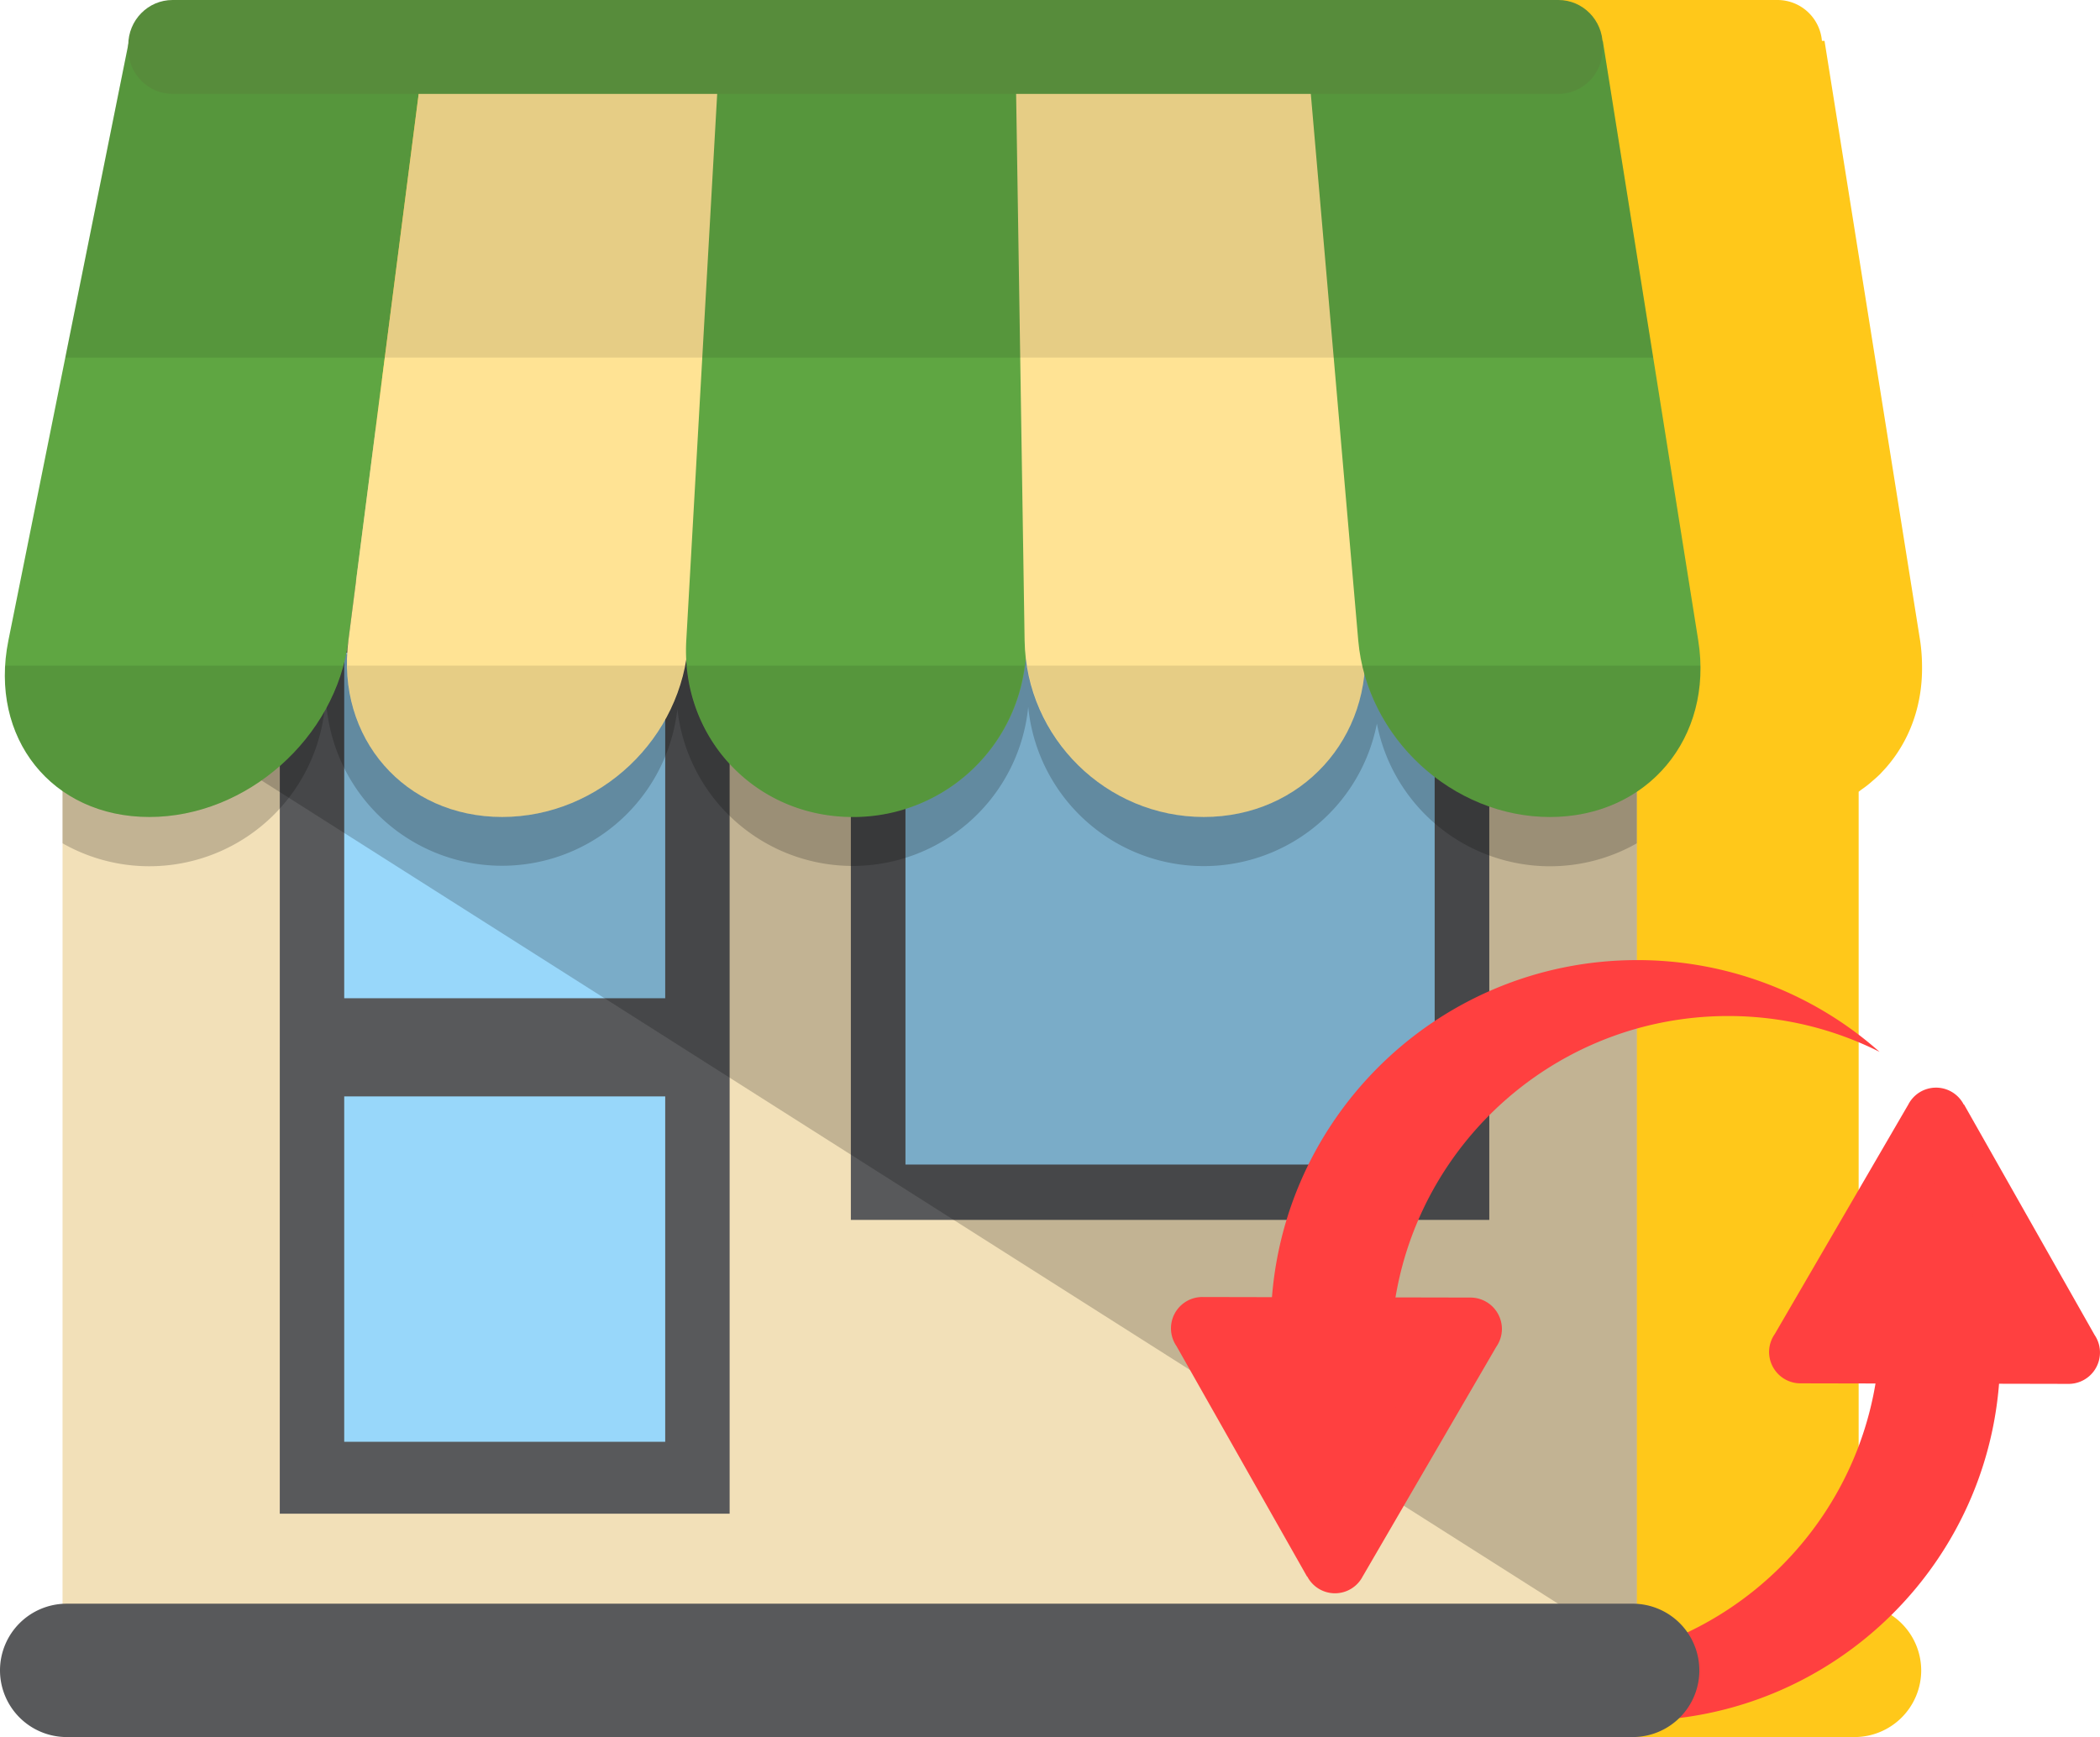 <svg xmlns="http://www.w3.org/2000/svg" width="76.674" height="63.427" viewBox="0 0 76.674 63.427"><path fill="#FFC81A" d="M67.862 58.574V28.91c.036-.025.067-.053.104-.08a3.79 3.79 0 0 0 .41-.322c.092-.077.18-.156.266-.24l.097-.105a4.403 4.403 0 0 0 .297-.344c.744-.944 1.16-2.156 1.14-3.505v-.012a6.55 6.55 0 0 0-.07-.915l-3.49-21.895h-.095A1.63 1.63 0 0 0 64.906 0H13.892a1.64 1.64 0 0 0-1.632 1.646v.137c0 .353.11.677.3.945l-2.078 10.33-2.078 10.33c-.347 1.72.02 3.28.887 4.436l.022.03c.082.11.172.212.264.314l.088.098c.08.087.17.168.26.247.045.04.092.084.14.125.082.068.168.133.257.197.022.015.04.033.063.048v29.693A2.422 2.422 0 0 0 8.1 60.99a2.435 2.435 0 0 0 2.433 2.437h57.18a2.436 2.436 0 0 0 2.433-2.436 2.428 2.428 0 0 0-2.284-2.416z"/><path fill="#F2E0B8" d="M2.284 15.66h57.48v44.723H2.283z"/><path fill="#58595B" d="M10.216 21.215H26.64V55.27H10.215z"/><path fill="#98D7FA" d="M12.568 40.033h11.72v12.612h-11.72zM12.568 23.836h11.72V36.45h-11.72z"/><path fill="#58595B" d="M31.066 20.917h23.31v23.626h-23.31z"/><path fill="#98D7FA" d="M33.06 22.937h19.322v19.585H33.06z"/><path fill="#98D7FA" d="M34.366 24.26h16.708V41.2H34.366z"/><path opacity=".2" d="M59.764 60.383L2.284 23.885h57.48z"/><g fill="#FF4040"><path d="M76.472 48.737L71.71 40.33h-.012a1.138 1.138 0 0 0-2.034.023h-.002l-4.86 8.354c-.13.186-.208.41-.21.654 0 .636.512 1.15 1.145 1.15l9.79.02a1.145 1.145 0 0 0 .945-1.793z"/><path d="M68.013 44.575a12.35 12.35 0 0 1 .633 3.9c0 6.803-5.517 12.318-12.32 12.318-1.986 0-3.86-.473-5.522-1.31a13.328 13.328 0 0 0 8.85 3.35c7.388 0 13.376-5.99 13.376-13.376 0-2.4-.636-4.65-1.745-6.6l-3.272 1.718z"/><g><path d="M42.956 49.153l4.764 8.41h.01a1.14 1.14 0 0 0 2.035-.024h.002l4.86-8.355c.13-.186.208-.41.21-.655a1.15 1.15 0 0 0-1.145-1.15l-9.79-.02a1.144 1.144 0 0 0-.946 1.793z"/><path d="M51.416 53.32a12.354 12.354 0 0 1-.633-3.904c0-6.804 5.516-12.317 12.32-12.317 1.986 0 3.86.474 5.522 1.308a13.322 13.322 0 0 0-8.85-3.35c-7.387 0-13.376 5.987-13.376 13.377 0 2.4.636 4.652 1.743 6.6l3.273-1.716z"/></g></g><path opacity=".2" d="M2.284 30.792a6.394 6.394 0 0 0 3.17.838 6.44 6.44 0 0 0 6.438-6.425 6.44 6.44 0 0 0 12.84.683 6.44 6.44 0 0 0 12.81-.08 6.44 6.44 0 0 0 12.73.613 6.44 6.44 0 0 0 6.32 5.21 6.42 6.42 0 0 0 3.17-.838V13.86H2.283v16.932z"/><path fill="#5FA642" d="M4.71 1.493L.306 23.388c-.715 3.558 1.59 6.443 5.146 6.443s6.81-2.884 7.27-6.442l2.814-21.896H4.71z"/><path fill="#FFE394" d="M15.535 1.493L12.72 23.388c-.457 3.558 2.055 6.443 5.613 6.443 3.558 0 6.6-2.884 6.8-6.442l1.23-21.896H15.534z"/><path fill="#5FA642" d="M26.295 1.493L25.057 23.39c-.2 3.557 2.52 6.442 6.078 6.442a6.318 6.318 0 0 0 6.337-6.443l-.35-21.897H26.296z"/><path fill="#FFE394" d="M37.07 1.493l.34 21.896c.058 3.557 2.985 6.442 6.543 6.442s6.187-2.885 5.872-6.443l-1.93-21.897H37.07z"/><path fill="#5FA642" d="M47.692 1.493l1.9 21.896c.31 3.557 3.443 6.442 7 6.442 3.558 0 5.98-2.885 5.414-6.443L58.52 1.492H47.692z"/><path fill="#58595B" d="M62.046 60.99a2.435 2.435 0 0 1-2.433 2.437H2.435A2.437 2.437 0 0 1 0 60.99a2.436 2.436 0 0 1 2.435-2.433h57.18a2.435 2.435 0 0 1 2.43 2.434z"/><path opacity=".1" d="M60.36 13.057L58.52 1.493H4.71L2.383 13.057z"/><g opacity=".1"><path d="M.194 24.303c-.183 3.125 2.013 5.528 5.26 5.528 3.243 0 6.23-2.402 7.076-5.527H.194zM12.675 24.303c.044 3.125 2.41 5.528 5.658 5.528 3.245 0 6.057-2.402 6.677-5.527H12.675zM25.078 24.303c.268 3.125 2.81 5.528 6.057 5.528a6.305 6.305 0 0 0 6.276-5.527H25.08zM37.5 24.303c.495 3.125 3.206 5.528 6.453 5.528 3.144 0 5.558-2.253 5.863-5.232.823 2.98 3.633 5.233 6.777 5.233 3.245 0 5.54-2.402 5.486-5.527H37.5z"/></g><path fill="#578C3B" d="M58.517 1.646c0-.91-.723-1.646-1.62-1.646H6.3c-.896 0-1.617.737-1.617 1.646v.137c0 .908.722 1.646 1.618 1.646h50.597c.897 0 1.62-.738 1.62-1.647v-.137z"/></svg>
